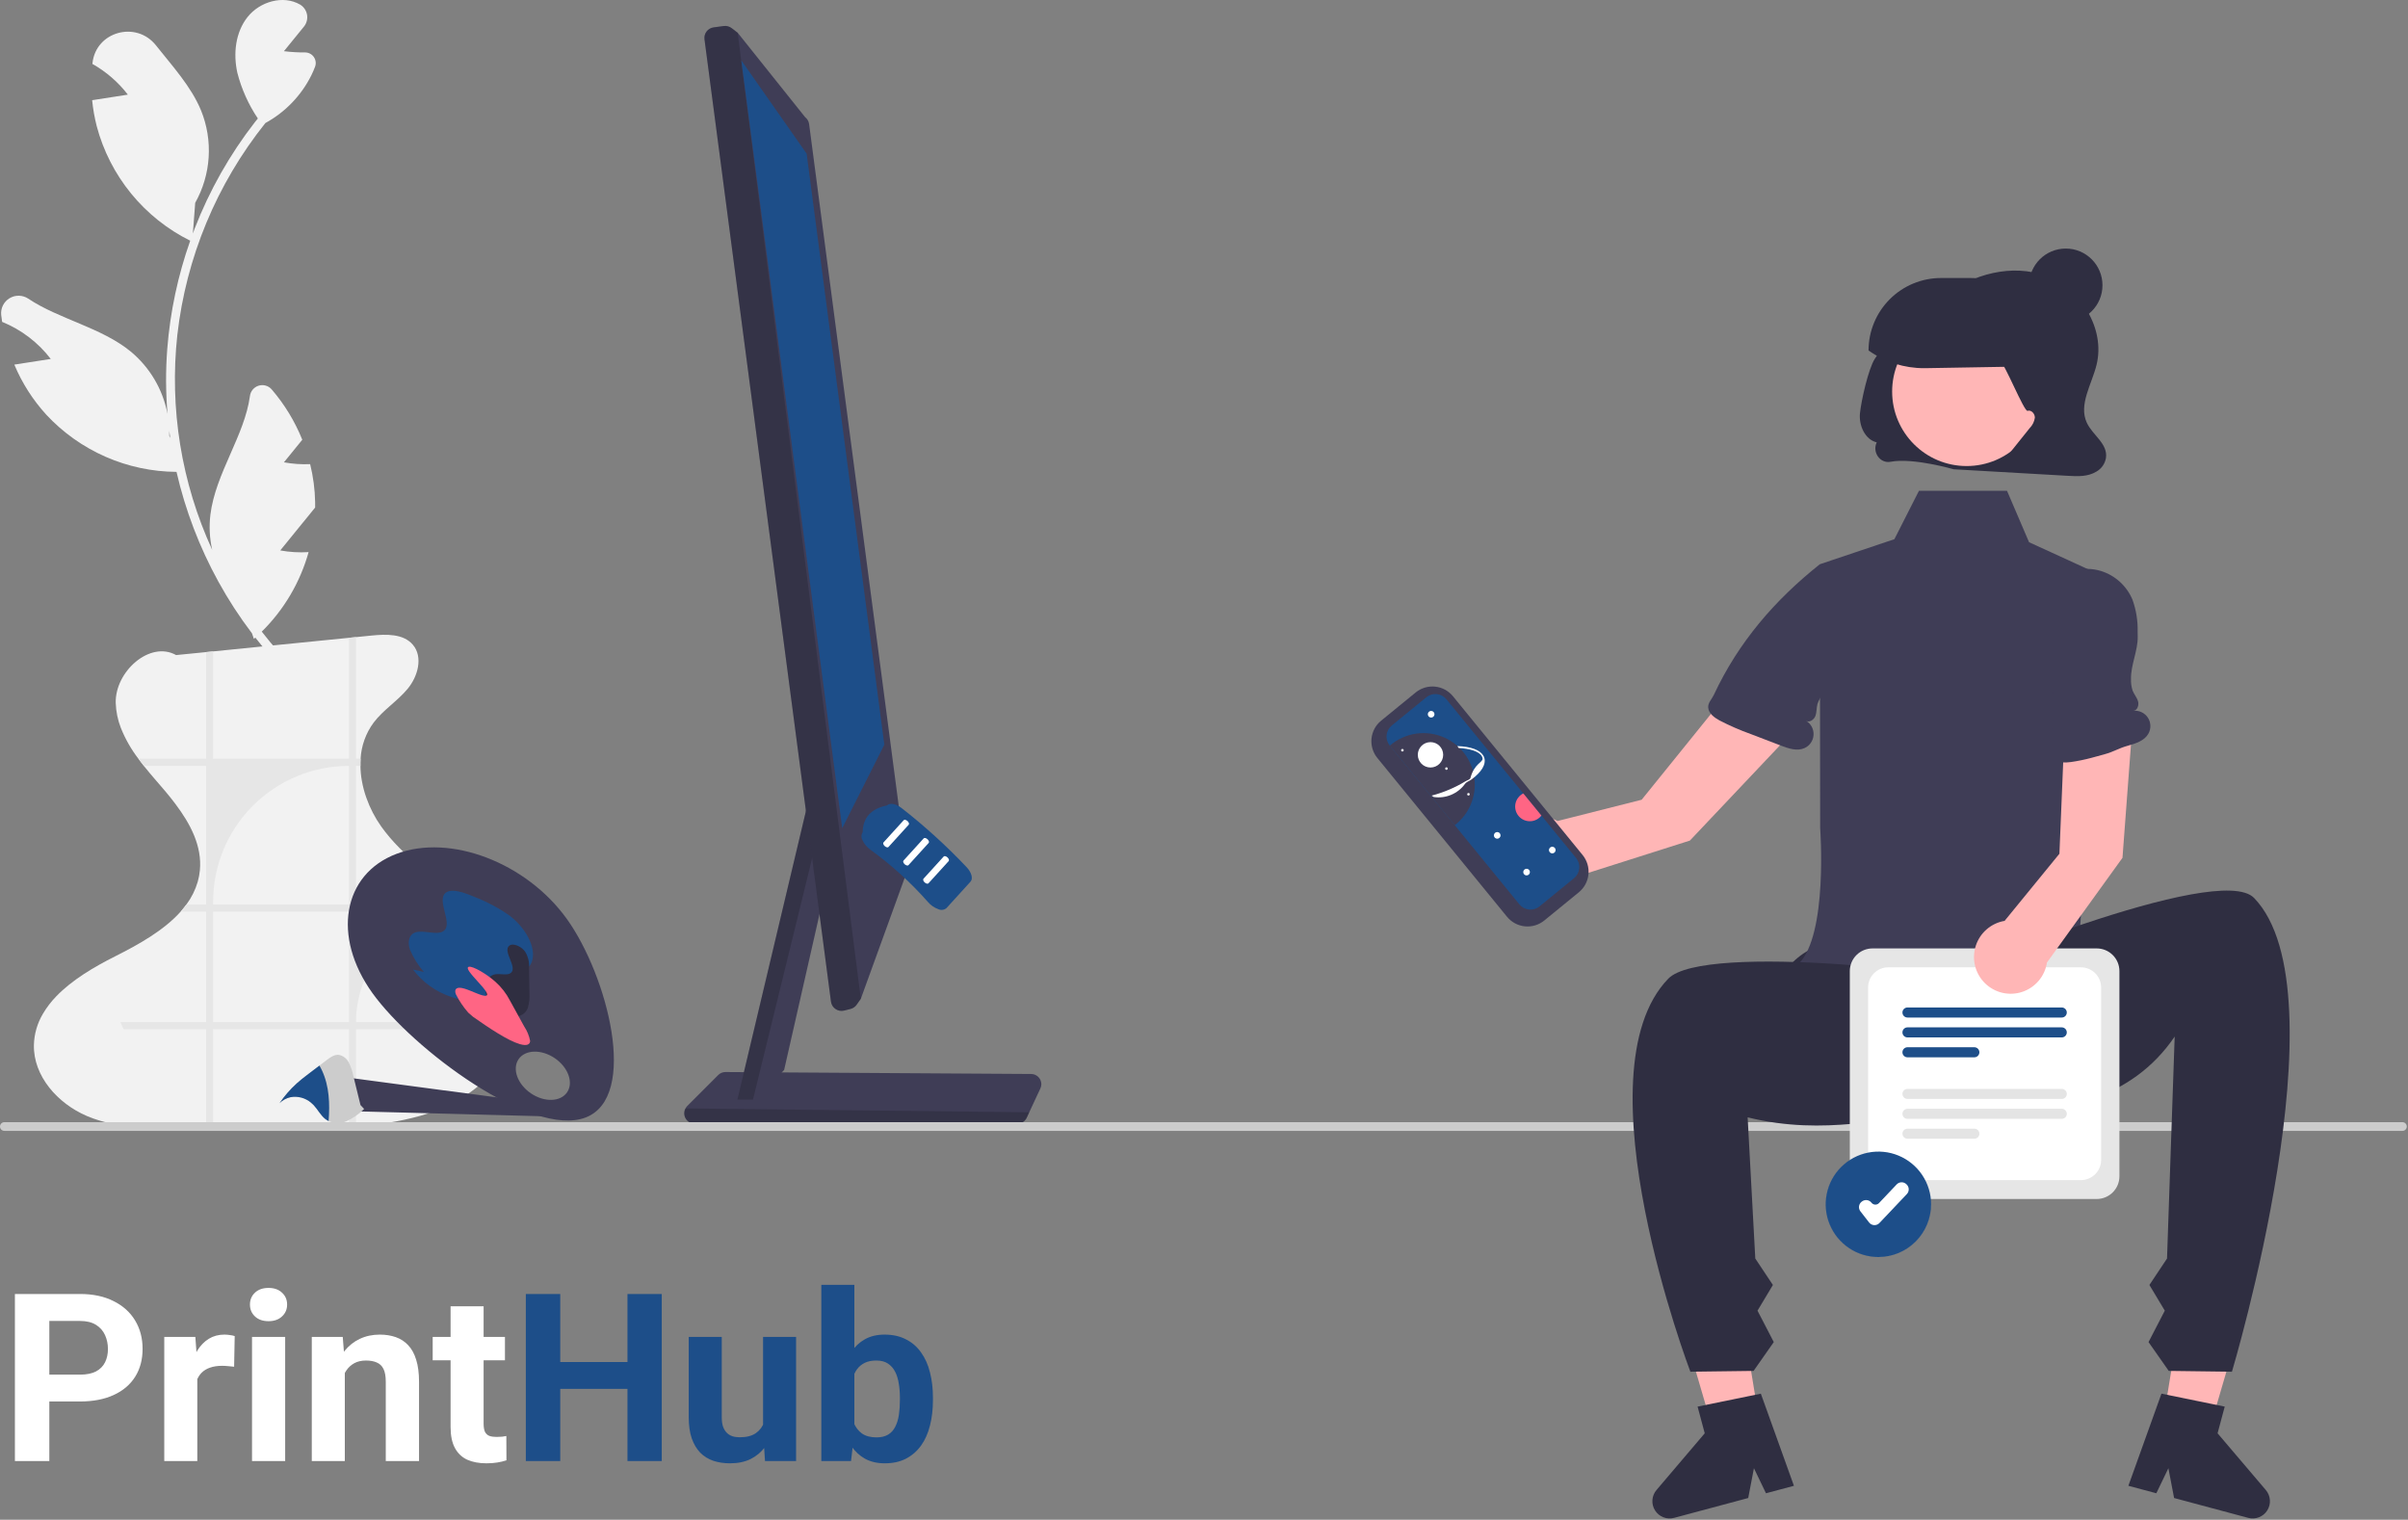 <svg width="656" height="414" viewBox="0 0 656 414" fill="none" xmlns="http://www.w3.org/2000/svg">
<rect x="0" y="0" width="656" height="414" fill="#808080" stroke="none"/>
<g clip-path="url(#clip0_186_1441)">
<path d="M142.128 276.159C140.928 284.999 134.918 292.979 127.188 298.189C125.347 299.434 123.403 300.521 121.378 301.439C119.152 302.444 116.856 303.286 114.508 303.959C108.813 305.536 102.961 306.479 97.058 306.769H97.048C92.118 307.089 87.158 307.129 82.248 307.159L58.068 307.309C55.178 307.329 52.298 307.349 49.408 307.369C40.778 307.419 31.868 307.419 23.898 304.109C23.779 304.065 23.662 304.015 23.548 303.959C15.718 300.579 9.048 293.149 9.238 284.649C9.315 281.655 10.162 278.731 11.698 276.159C12.715 274.432 13.937 272.833 15.338 271.399C19.678 266.899 25.698 263.369 31.338 260.529C37.688 257.339 44.608 253.499 49.218 248.329C49.778 247.699 50.298 247.059 50.778 246.399C52.168 244.532 53.215 242.433 53.868 240.199C54.155 239.189 54.35 238.155 54.448 237.109C55.088 230.509 51.878 224.439 47.788 219.009C47.388 218.469 46.968 217.929 46.538 217.389C45.618 216.239 44.668 215.109 43.728 214.029C43.328 213.569 42.928 213.099 42.518 212.629C41.398 211.329 40.268 209.999 39.188 208.639C38.688 207.999 38.198 207.359 37.718 206.709C35.753 204.149 34.145 201.333 32.938 198.339C32.082 196.149 31.605 193.829 31.528 191.479C31.308 182.989 40.798 174.439 47.978 178.449C50.698 178.189 53.428 177.919 56.148 177.639C56.788 177.579 57.418 177.509 58.058 177.449C58.218 177.429 58.378 177.419 58.538 177.399C62.858 176.969 67.158 176.539 71.468 176.099H71.478C72.448 176.019 73.398 175.919 74.348 175.819H74.358C81.268 175.129 88.172 174.439 95.068 173.749C95.708 173.689 96.348 173.619 96.988 173.559C98.408 173.409 99.818 173.269 101.238 173.129C105.218 172.739 109.898 172.589 112.488 175.649C115.308 178.989 113.848 184.269 111.058 187.639C108.268 190.999 104.398 193.379 101.778 196.859C99.661 199.726 98.43 203.15 98.238 206.709C98.198 207.339 98.178 207.989 98.198 208.639C98.213 209.977 98.337 211.311 98.568 212.629C98.849 214.249 99.271 215.842 99.828 217.389C100.807 220.152 102.164 222.767 103.858 225.159C109.738 233.399 118.448 239.079 126.178 245.609C126.488 245.869 126.788 246.129 127.088 246.399C127.818 247.019 128.528 247.669 129.238 248.329C135.738 254.399 141.298 261.789 142.218 270.509C142.248 270.799 142.278 271.099 142.288 271.399C142.401 272.987 142.347 274.582 142.128 276.159Z" fill="#F2F2F2"/>
<path d="M77.351 125.942C79.021 123.902 80.681 121.842 82.351 119.792C80.336 114.786 77.512 110.145 73.993 106.054C73.558 105.564 72.991 105.211 72.361 105.037C71.73 104.862 71.063 104.874 70.439 105.07C69.814 105.266 69.26 105.638 68.842 106.142C68.425 106.645 68.162 107.259 68.085 107.909C66.626 118.67 58.702 128.975 57.321 140.193C56.928 143.397 57.094 146.645 57.811 149.793V149.797C49.408 131.504 46.123 111.275 48.306 91.264C50.704 70.14 59.02 50.123 72.295 33.518C77.703 30.567 82.075 26.027 84.821 20.512C85.194 19.752 85.535 18.97 85.835 18.172C85.995 17.737 86.048 17.27 85.989 16.81C85.931 16.35 85.763 15.911 85.499 15.53C85.235 15.149 84.884 14.837 84.475 14.62C84.065 14.403 83.609 14.287 83.146 14.283C81.209 14.299 79.273 14.185 77.351 13.943C78.378 12.689 80.884 9.607 82.771 7.286C83.139 6.843 83.409 6.327 83.561 5.772C83.714 5.218 83.745 4.636 83.655 4.068C83.564 3.5 83.352 2.957 83.034 2.478C82.716 1.998 82.3 1.592 81.812 1.286L81.771 1.262C77.161 -1.438 70.801 0.432 67.471 4.602C64.131 8.772 63.501 14.623 64.661 19.832C65.802 24.266 67.689 28.473 70.241 32.273L70.245 32.279C69.992 32.596 69.727 32.905 69.477 33.226C62.591 42.08 57.038 51.895 52.997 62.359C52.837 62.773 52.695 63.193 52.539 63.609L52.541 63.583L53.181 55.242C55.319 51.434 56.571 47.192 56.844 42.833C57.118 38.474 56.406 34.109 54.761 30.062C52.05 23.521 46.962 18.013 42.489 12.357C37.126 5.577 26.143 8.57 25.198 17.163C25.189 17.247 25.18 17.329 25.171 17.413C28.922 19.523 32.208 22.37 34.831 25.782C31.591 26.282 28.341 26.793 25.101 27.293C25.338 29.684 25.756 32.054 26.351 34.383C28.133 41.094 31.327 47.348 35.719 52.726C40.111 58.105 45.6 62.484 51.82 65.572C48.457 75.079 46.354 84.985 45.565 95.038C45.111 100.966 45.137 106.921 45.643 112.844C45.63 112.774 45.625 112.703 45.611 112.632C44.331 106.044 40.817 100.1 35.661 95.802C27.612 89.19 16.07 86.969 7.677 81.341C6.924 80.844 6.045 80.572 5.142 80.557C4.24 80.541 3.352 80.782 2.582 81.252C1.811 81.722 1.191 82.401 0.792 83.211C0.393 84.02 0.233 84.927 0.329 85.824C0.401 86.445 0.485 87.064 0.581 87.682C5.817 89.812 10.39 93.299 13.831 97.782C10.591 98.282 7.341 98.792 4.101 99.292C4.031 99.302 3.971 99.312 3.901 99.323C6.005 104.346 8.959 108.97 12.631 112.992C17.169 117.861 22.652 121.751 28.747 124.425C34.841 127.099 41.417 128.5 48.071 128.542C48.076 128.542 48.08 128.542 48.085 128.542C50.49 139.002 54.335 149.077 59.511 158.479C62.205 163.372 65.254 168.062 68.634 172.509L69.171 174.032C69.291 173.922 69.421 173.812 69.541 173.702L69.557 173.688C72.547 177.53 75.782 181.174 79.243 184.597C80.337 185.675 82.022 183.99 80.928 182.912C77.487 179.511 74.275 175.886 71.311 172.063C77.38 166.079 81.779 158.612 84.072 150.402C81.489 150.565 78.896 150.41 76.352 149.942C78.421 147.402 80.492 144.842 82.561 142.302C82.608 142.255 82.651 142.205 82.692 142.152C83.742 140.852 84.802 139.562 85.852 138.262C85.862 137.762 85.862 137.272 85.852 136.772C85.785 133.286 85.329 129.818 84.492 126.432C82.101 126.54 79.705 126.375 77.351 125.942ZM46.121 118.752C46.131 118.362 46.131 117.972 46.121 117.572C46.12 117.462 46.105 117.351 46.102 117.24C46.188 117.931 46.271 118.622 46.37 119.312L46.361 119.292L46.121 118.752Z" fill="#F2F2F2"/>
<path d="M225.203 240.492L213.622 291.447L206.222 299.553H200.883L222.887 206.907L223.975 222.646V222.657L225.203 240.492Z" fill="#3F3D56"/>
<path d="M280.937 292.566L212.997 292.136L206.967 292.096L202.667 292.066L197.657 292.036H197.617C196.89 292.038 196.193 292.325 195.677 292.836L187.217 301.296C187.03 301.481 186.877 301.698 186.767 301.936C186.714 302.004 186.67 302.078 186.637 302.156C186.454 302.582 186.378 303.046 186.417 303.507C186.455 303.969 186.606 304.414 186.857 304.803C187.108 305.192 187.451 305.514 187.856 305.739C188.26 305.965 188.714 306.088 189.177 306.096H277.187C277.715 306.094 278.232 305.943 278.678 305.66C279.124 305.377 279.481 304.974 279.707 304.496L280.397 302.996L281.817 299.946L283.427 296.506C283.599 296.14 283.688 295.741 283.687 295.336C283.683 294.606 283.393 293.907 282.878 293.389C282.364 292.871 281.667 292.576 280.937 292.566Z" fill="#3F3D56"/>
<path opacity="0.17" d="M280.397 302.994L279.702 304.499C279.476 304.975 279.12 305.378 278.676 305.661C278.231 305.943 277.716 306.095 277.189 306.098H189.175C188.713 306.089 188.259 305.967 187.854 305.742C187.45 305.516 187.107 305.195 186.857 304.806C186.606 304.416 186.455 303.971 186.417 303.51C186.379 303.049 186.455 302.585 186.639 302.16C186.67 302.081 186.713 302.007 186.767 301.94L280.397 302.994Z" fill="black"/>
<path opacity="0.17" d="M223.975 222.646V222.657L205.133 299.553H200.883L222.887 206.907L223.975 222.646Z" fill="black"/>
<path d="M247.097 236.736L220.427 33.826C220.329 33.066 219.934 32.375 219.327 31.906L200.967 8.926L199.317 7.656C198.706 7.194 197.937 6.989 197.177 7.086L194.417 7.456C193.656 7.554 192.965 7.951 192.496 8.559C192.027 9.166 191.819 9.935 191.917 10.696L219.557 220.936V220.946L221.247 233.806L223.257 249.076V249.096L226.377 272.856C226.427 273.263 226.564 273.655 226.78 274.004C226.996 274.352 227.285 274.65 227.627 274.876C227.963 275.108 228.345 275.265 228.747 275.337C229.148 275.41 229.561 275.396 229.957 275.296L231.707 274.856C232.377 274.684 232.965 274.28 233.367 273.716L234.147 272.606L234.507 272.086L246.587 238.786C247.011 238.192 247.193 237.46 247.097 236.736Z" fill="#3F3D56"/>
<path opacity="0.17" d="M200.963 8.927L234.51 272.091L234.146 272.606L233.368 273.713C232.967 274.277 232.379 274.681 231.708 274.853L229.955 275.294C229.559 275.392 229.146 275.406 228.743 275.334C228.341 275.262 227.959 275.105 227.621 274.875C227.283 274.645 226.998 274.346 226.783 273.998C226.569 273.651 226.43 273.261 226.376 272.856L191.921 10.7C191.821 9.938 192.028 9.168 192.496 8.559C192.963 7.95 193.653 7.552 194.414 7.452L197.182 7.088C197.557 7.037 197.939 7.062 198.305 7.16C198.67 7.258 199.013 7.429 199.313 7.661L200.963 8.927Z" fill="black"/>
<path d="M201.951 16.453L219.754 41.864L240.914 202.865L229.442 225.624L201.951 16.453Z" fill="#1D4E89"/>
<path d="M264.395 240.172L257.844 247.378C257.541 247.633 257.17 247.796 256.776 247.847C256.383 247.898 255.983 247.835 255.624 247.666C254.538 247.281 253.571 246.618 252.82 245.744C248.139 240.43 242.883 235.652 237.149 231.496C236.207 230.831 235.455 229.932 234.969 228.887C234.772 228.55 234.672 228.166 234.681 227.776C234.69 227.386 234.807 227.007 235.019 226.68C235.084 222.738 237.304 220.295 241.62 219.419C242.376 218.631 244.086 218.931 245.618 220.126C251.92 225.042 257.842 230.427 263.335 236.234C264.684 237.66 265.14 239.354 264.395 240.172Z" fill="#1D4E89"/>
<path d="M247.558 224.663L242.044 230.727C241.854 230.937 241.395 230.829 241.019 230.488C240.643 230.146 240.493 229.699 240.683 229.49L246.197 223.425C246.387 223.216 246.846 223.323 247.222 223.665C247.598 224.007 247.749 224.454 247.558 224.663Z" fill="white"/>
<path d="M253.003 229.613L247.489 235.678C247.299 235.887 246.84 235.78 246.464 235.438C246.088 235.096 245.938 234.65 246.128 234.44L251.642 228.376C251.832 228.166 252.291 228.274 252.667 228.616C253.043 228.957 253.193 229.404 253.003 229.613Z" fill="white"/>
<path d="M258.448 234.564L252.934 240.628C252.744 240.838 252.285 240.73 251.909 240.389C251.533 240.047 251.383 239.6 251.573 239.391L257.087 233.326C257.277 233.117 257.736 233.224 258.112 233.566C258.488 233.908 258.638 234.354 258.448 234.564Z" fill="white"/>
<path d="M655.67 306.879C655.671 307.036 655.64 307.191 655.58 307.335C655.521 307.48 655.433 307.611 655.323 307.722C655.212 307.832 655.081 307.92 654.936 307.98C654.791 308.039 654.636 308.07 654.48 308.069H1.19C0.874 308.069 0.572 307.944 0.349 307.721C0.125 307.498 0 307.195 0 306.879C0 306.564 0.125 306.261 0.349 306.038C0.572 305.815 0.874 305.689 1.19 305.689H654.48C654.636 305.689 654.791 305.719 654.936 305.779C655.081 305.839 655.212 305.926 655.323 306.037C655.433 306.147 655.521 306.279 655.58 306.423C655.64 306.568 655.671 306.723 655.67 306.879Z" fill="#CCCCCC"/>
<path d="M127.118 248.329H129.288V246.399H96.988V208.639H98.198C98.178 207.989 98.198 207.339 98.238 206.709H96.988V173.559C96.348 173.619 95.708 173.689 95.068 173.749V206.709H58.058V177.449C57.418 177.509 56.788 177.579 56.148 177.639V206.709H37.718C38.198 207.359 38.688 207.999 39.188 208.639H56.148V246.399H50.778C50.298 247.059 49.778 247.699 49.218 248.329H56.148V278.449H32.778C33.058 279.099 33.358 279.739 33.678 280.369H56.148V305.689H58.058V280.369H95.068V305.689H96.988V280.369H129.288V278.449H96.988C96.991 270.46 100.167 262.799 105.817 257.151C111.467 251.502 119.129 248.329 127.118 248.329ZM95.068 278.449H58.058V248.329H95.068V278.449ZM58.058 246.399V245.639C58.06 235.825 61.961 226.414 68.901 219.475C75.842 212.536 85.254 208.639 95.068 208.639V246.399H58.058Z" fill="#E6E6E6"/>
<path d="M154.423 250.333C143.406 234.979 122.613 227.044 107.98 232.611C93.347 238.177 90.416 255.137 101.433 270.491C112.45 285.845 144.879 309.996 159.511 304.43C174.144 298.863 165.439 265.687 154.423 250.333ZM154.491 297.558C152.689 300.199 148.27 300.321 144.62 297.831C140.97 295.342 139.471 291.183 141.273 288.542C143.074 285.901 147.493 285.779 151.143 288.268C154.793 290.758 156.292 294.917 154.491 297.558Z" fill="#3F3D56"/>
<path d="M141.986 265.351C140.614 266.46 139.242 267.569 137.87 268.678C136.186 270.231 134.193 271.41 132.02 272.136C129.038 272.825 125.92 272.64 123.041 271.602C118.843 270.246 115.164 267.631 112.503 264.113L115.468 264.774C113.895 262.953 112.615 260.897 111.676 258.681C110.981 256.624 111.369 254.537 113.246 253.973C115.395 253.329 118.855 254.778 120.659 253.736C123.779 251.934 118.65 245.224 121.493 243.153C123.15 241.947 126.464 243.141 129.227 244.324C132.664 245.633 135.921 247.373 138.921 249.5C143.829 253.291 146.547 259.265 144.542 262.723C143.857 263.747 142.991 264.638 141.986 265.351Z" fill="#1D4E89"/>
<path d="M140.975 276.865C138.576 277.193 135.8 275.349 133.485 273.647L132.895 272.876C132.413 271.399 132.21 269.845 132.297 268.294C132.352 267.576 132.649 266.897 133.14 266.369C133.631 265.842 134.287 265.497 135 265.391C136.407 265.205 138.286 265.812 139.215 264.998C141.012 263.424 136.844 259.084 138.75 257.611C139.82 256.784 142.092 257.844 143.072 259.265C143.873 260.59 144.242 262.131 144.13 263.675C144.161 265.942 144.193 268.209 144.225 270.476C144.326 271.815 144.191 273.161 143.825 274.452C143.624 275.081 143.25 275.641 142.746 276.067C142.242 276.494 141.629 276.77 140.975 276.865Z" fill="#2F2E41"/>
<path d="M141.577 284.419C138.251 283.437 133.179 280.01 128.86 276.983L127.574 275.864C126.227 274.337 125.086 272.64 124.179 270.817C123.68 269.452 124.322 268.655 126.53 269.314C128.485 269.898 131.563 271.556 132.474 271.229C134.234 270.597 125.755 263.834 127.729 263.365C128.837 263.103 132.741 265.445 134.956 267.448C136.586 268.894 137.933 270.632 138.927 272.571C140.221 274.923 141.516 277.276 142.81 279.628C143.591 280.803 144.136 282.119 144.413 283.503C144.44 284.504 143.595 285.015 141.577 284.419Z" fill="#FF6584"/>
<path d="M93.842 293.43L155.582 301.64C155.919 301.685 156.226 301.857 156.439 302.121C156.652 302.385 156.756 302.721 156.729 303.06C156.702 303.398 156.547 303.714 156.294 303.941C156.042 304.168 155.712 304.289 155.372 304.28L95.154 302.689L93.842 293.43Z" fill="#3F3D56"/>
<path d="M76.141 300.527C77.482 298.557 79.05 296.753 80.814 295.151C81.715 294.34 82.663 293.587 83.62 292.864C83.951 292.602 84.293 292.347 84.626 292.094C85.42 291.491 86.214 290.887 87.017 290.281C87.69 289.764 88.373 289.244 89.049 288.737C90.039 287.983 91.154 287.193 92.39 287.367C92.956 287.498 93.485 287.753 93.94 288.113C94.394 288.473 94.764 288.93 95.021 289.45C95.57 290.529 95.968 291.678 96.204 292.866C96.874 295.587 97.535 298.31 98.205 301.031L99.2 302.097C97.781 303.499 96.127 304.641 94.314 305.474C93.551 305.783 92.733 305.935 91.91 305.921C91.086 305.906 90.274 305.725 89.523 305.388C89.195 305.23 88.884 305.036 88.597 304.812C87.343 303.821 86.571 302.264 85.468 301.073C85.235 300.828 84.988 300.597 84.727 300.381C83.965 299.738 83.071 299.27 82.108 299.012C81.145 298.753 80.136 298.711 79.155 298.887C78.017 299.142 76.973 299.71 76.141 300.527Z" fill="#CCCCCC"/>
<path d="M76.141 300.527C77.482 298.557 79.05 296.753 80.814 295.151C81.715 294.34 82.663 293.587 83.62 292.864C83.951 292.602 84.293 292.347 84.626 292.094C85.42 291.491 86.214 290.887 87.017 290.281C87.278 290.717 87.515 291.166 87.728 291.626C89.727 295.921 89.872 300.718 89.523 305.388C89.195 305.23 88.884 305.037 88.597 304.812C87.343 303.821 86.571 302.264 85.468 301.073C85.235 300.828 84.988 300.597 84.727 300.381C83.965 299.738 83.071 299.27 82.108 299.012C81.145 298.753 80.136 298.711 79.155 298.887C78.017 299.142 76.973 299.71 76.141 300.527Z" fill="#1D4E89"/>
<path d="M568.504 115.168C566.202 110.216 569.856 104.687 571.16 99.356C573.594 89.407 566.737 78.636 557.444 75.189C548.15 71.742 537.47 74.623 529.487 80.655C521.661 86.569 516.159 89.354 510.768 97.709C508.961 100.511 507.046 109.21 506.704 112.565C506.362 115.921 508.098 119.766 511.263 120.502C509.985 123.215 512.2 126.342 515.055 125.791C521.113 124.621 532.24 127.837 532.24 127.837C542.614 128.431 552.988 129.025 563.362 129.619C566.021 129.771 568.779 129.909 571.167 128.441C571.828 128.054 572.397 127.529 572.836 126.901C573.274 126.274 573.572 125.558 573.708 124.805C574.315 120.875 570.092 118.583 568.504 115.168Z" fill="#2F2E41"/>
<path d="M562.139 293.166C543.708 310.536 524.134 309.488 503.533 291.607C492.167 291.304 483.132 283.085 483.393 273.284C483.653 263.482 493.113 255.755 504.479 256.057L563.085 257.616C574.451 257.918 583.486 266.138 583.225 275.939C582.965 285.74 573.505 293.468 562.139 293.166Z" fill="#2F2E41"/>
<path d="M576.338 158.499L574.068 173.609L570.468 197.549L569.858 206.419L565.378 271.429C565.378 271.429 530.758 268.589 521.558 271.429C512.358 274.279 489.998 262.549 489.998 262.549C498.028 254.649 495.858 225.619 495.858 225.619L495.768 153.709L516.078 146.879L522.768 133.709H546.768L552.768 147.709L563.658 152.689L568.618 154.969L576.338 158.499Z" fill="#3F3D56"/>
<path d="M480.718 395.97L469.096 397.868L456.241 353.945L473.394 351.143L480.718 395.97Z" fill="#FFB6B6"/>
<path d="M476.1 304.381C497.768 309.709 513.768 303.709 526.947 304.487C534.438 291.847 558.35 275.791 545.303 269.033C538.037 265.269 464.175 256.593 454.478 266.606C429.545 292.355 460.502 373.672 460.502 373.672L477.72 373.45L483.221 365.598L478.79 357.04L482.982 350.044L478.185 342.837L476.1 304.381Z" fill="#2F2E41"/>
<path d="M587.819 395.97L599.44 397.868L612.295 353.945L595.143 351.143L587.819 395.97Z" fill="#FFB6B6"/>
<path d="M592.437 282.381C580.445 299.967 561.316 302.844 541.59 304.487C534.099 291.847 510.187 275.791 523.234 269.033C530.5 265.269 604.362 234.593 614.058 244.606C638.992 270.355 608.035 373.672 608.035 373.672L590.817 373.45L585.316 365.598L589.747 357.04L585.555 350.044L590.352 342.837L592.437 282.381Z" fill="#2F2E41"/>
<path d="M588.837 379.651L606.07 383.18L604.124 390.448L617.268 405.903C617.917 406.666 618.306 407.617 618.376 408.617C618.447 409.616 618.196 410.612 617.661 411.459C617.125 412.306 616.333 412.96 615.4 413.325C614.466 413.69 613.441 413.747 612.473 413.487L592.279 408.08L590.723 399.96L587.439 406.784L579.825 404.746L588.837 379.651Z" fill="#2F2E41"/>
<path d="M488.711 404.746L481.097 406.784L477.814 399.96L476.258 408.08L456.064 413.487C455.096 413.747 454.07 413.69 453.137 413.325C452.203 412.96 451.411 412.306 450.876 411.459C450.34 410.612 450.089 409.616 450.16 408.617C450.231 407.617 450.619 406.666 451.268 405.903L464.413 390.448L462.467 383.18L479.7 379.651L488.711 404.746Z" fill="#2F2E41"/>
<path d="M535.76 126.955C546.967 126.955 556.052 117.87 556.052 106.663C556.052 95.456 546.967 86.371 535.76 86.371C524.553 86.371 515.467 95.456 515.467 106.663C515.467 117.87 524.553 126.955 535.76 126.955Z" fill="#FFB6B6"/>
<path d="M524.166 100.298C518.805 100.306 513.573 98.656 509.187 95.572L509.041 95.47C509.041 90.235 511.12 85.214 514.822 81.513C518.523 77.811 523.544 75.732 528.779 75.732H536.836C539.41 75.735 541.96 76.245 544.337 77.235C546.714 78.224 548.873 79.673 550.69 81.497C552.507 83.322 553.946 85.487 554.924 87.869C555.903 90.251 556.403 92.802 556.395 95.377C556.378 96.552 555.903 97.674 555.071 98.505C554.239 99.335 553.116 99.808 551.941 99.823L524.629 100.294C524.475 100.296 524.32 100.298 524.166 100.298Z" fill="#2F2E41"/>
<path d="M571.21 326.619H510.109C508.472 326.617 506.902 325.965 505.744 324.807C504.586 323.65 503.935 322.08 503.933 320.442V264.538C503.935 262.901 504.586 261.331 505.744 260.173C506.902 259.015 508.472 258.364 510.109 258.362H571.21C572.847 258.364 574.417 259.015 575.575 260.173C576.733 261.331 577.384 262.901 577.386 264.538V320.442C577.384 322.08 576.733 323.65 575.575 324.807C574.417 325.965 572.847 326.617 571.21 326.619Z" fill="#E6E6E6"/>
<path d="M566.915 321.471H514.404C512.95 321.469 511.556 320.891 510.528 319.863C509.5 318.835 508.922 317.441 508.92 315.987V268.993C508.922 267.54 509.5 266.146 510.528 265.118C511.556 264.089 512.95 263.511 514.404 263.51H566.915C568.369 263.511 569.763 264.089 570.791 265.118C571.819 266.146 572.397 267.54 572.399 268.993V315.987C572.397 317.441 571.819 318.835 570.791 319.863C569.763 320.891 568.369 321.469 566.915 321.471Z" fill="white"/>
<path d="M561.677 277.191H519.643C519.279 277.191 518.93 277.047 518.673 276.79C518.416 276.533 518.272 276.184 518.272 275.82C518.272 275.457 518.416 275.108 518.673 274.851C518.93 274.594 519.279 274.449 519.643 274.449H561.677C562.04 274.449 562.389 274.594 562.646 274.851C562.903 275.108 563.047 275.457 563.047 275.82C563.047 276.184 562.903 276.533 562.646 276.79C562.389 277.047 562.04 277.191 561.677 277.191Z" fill="#1D4E89"/>
<path d="M561.677 282.608H519.643C519.279 282.608 518.93 282.464 518.673 282.207C518.416 281.95 518.272 281.601 518.272 281.237C518.272 280.874 518.416 280.525 518.673 280.268C518.93 280.011 519.279 279.866 519.643 279.866H561.677C562.04 279.866 562.389 280.011 562.646 280.268C562.903 280.525 563.048 280.874 563.048 281.237C563.048 281.601 562.903 281.95 562.646 282.207C562.389 282.464 562.04 282.608 561.677 282.608Z" fill="#1D4E89"/>
<path d="M537.863 288.025H519.643C519.279 288.025 518.93 287.881 518.673 287.624C518.416 287.366 518.272 287.018 518.272 286.654C518.272 286.291 518.416 285.942 518.673 285.685C518.93 285.428 519.279 285.283 519.643 285.283H537.863C538.227 285.283 538.576 285.428 538.833 285.685C539.09 285.942 539.234 286.291 539.234 286.654C539.234 287.018 539.09 287.366 538.833 287.624C538.576 287.881 538.227 288.025 537.863 288.025Z" fill="#1D4E89"/>
<path d="M561.677 299.37H519.643C519.279 299.37 518.93 299.226 518.673 298.969C518.416 298.712 518.272 298.363 518.272 297.999C518.272 297.636 518.416 297.287 518.673 297.03C518.93 296.773 519.279 296.629 519.643 296.629H561.677C562.04 296.629 562.389 296.773 562.646 297.03C562.903 297.287 563.047 297.636 563.047 297.999C563.047 298.363 562.903 298.712 562.646 298.969C562.389 299.226 562.04 299.37 561.677 299.37Z" fill="#E4E4E4"/>
<path d="M561.677 304.787H519.643C519.279 304.787 518.93 304.643 518.673 304.386C518.416 304.129 518.272 303.78 518.272 303.416C518.272 303.053 518.416 302.704 518.673 302.447C518.93 302.19 519.279 302.045 519.643 302.045H561.677C562.04 302.045 562.389 302.19 562.646 302.447C562.903 302.704 563.048 303.053 563.048 303.416C563.048 303.78 562.903 304.129 562.646 304.386C562.389 304.643 562.04 304.787 561.677 304.787Z" fill="#E4E4E4"/>
<path d="M537.863 310.204H519.643C519.279 310.204 518.93 310.06 518.673 309.803C518.416 309.546 518.272 309.197 518.272 308.833C518.272 308.47 518.416 308.121 518.673 307.864C518.93 307.607 519.279 307.462 519.643 307.462H537.863C538.227 307.462 538.576 307.607 538.833 307.864C539.09 308.121 539.234 308.47 539.234 308.833C539.234 309.197 539.09 309.546 538.833 309.803C538.576 310.06 538.227 310.204 537.863 310.204Z" fill="#E4E4E4"/>
<path d="M580.768 199.709L562.387 199.86L561.037 232.575L546.102 250.859C544.286 251.165 542.589 251.967 541.199 253.177C539.81 254.386 538.781 255.957 538.228 257.714C537.675 259.471 537.619 261.347 538.065 263.135C538.511 264.922 539.442 266.552 540.756 267.843C542.07 269.135 543.716 270.038 545.511 270.453C547.306 270.867 549.181 270.778 550.928 270.194C552.675 269.611 554.228 268.555 555.413 267.145C556.598 265.735 557.371 264.024 557.645 262.202L578.218 233.682L580.768 199.709Z" fill="#FFB6B6"/>
<path d="M486.647 201.194L467.805 192.386L447.23 217.858L424.343 223.647C422.702 222.81 420.861 222.443 419.024 222.587C417.188 222.731 415.426 223.38 413.935 224.462C412.444 225.544 411.281 227.017 410.574 228.718C409.868 230.42 409.645 232.283 409.931 234.103C410.217 235.923 411.001 237.629 412.196 239.031C413.39 240.434 414.949 241.479 416.7 242.051C418.452 242.623 420.327 242.7 422.119 242.274C423.911 241.847 425.551 240.933 426.856 239.633L460.371 228.983L486.647 201.194Z" fill="#FFB6B6"/>
<path d="M545.913 125.389L552.938 116.624C553.697 115.856 554.191 114.866 554.348 113.798C554.385 112.727 553.375 111.58 552.357 111.916C551.412 112.227 545.967 98.585 544.972 98.588C543.941 98.591 543.605 97.216 543.592 96.185C543.542 92.277 546.718 96.473 547.768 92.709C548.818 88.945 552.912 92.181 556.439 90.5C559.967 88.819 564.76 89.583 566.941 92.826C568.558 95.23 568.498 98.354 568.284 101.243C567.786 107.948 566.777 114.606 565.266 121.158C564.895 122.767 564.342 124.566 562.859 125.292C562.043 125.616 561.163 125.747 560.288 125.677L549.471 125.623" fill="#2F2E41"/>
<path d="M562.768 87.709C568.291 87.709 572.768 83.232 572.768 77.709C572.768 72.186 568.291 67.709 562.768 67.709C557.245 67.709 552.768 72.186 552.768 77.709C552.768 83.232 557.245 87.709 562.768 87.709Z" fill="#2F2E41"/>
<path d="M585.258 199.899C584.178 201.779 581.878 202.529 579.778 203.109C576.938 203.899 576.108 204.699 573.268 205.489C572.138 205.809 570.998 206.129 569.858 206.419C567.987 206.923 566.087 207.314 564.168 207.589C562.558 207.819 560.658 207.819 559.608 206.569C558.912 205.496 558.631 204.205 558.818 202.939C559.228 187.579 559.642 172.219 560.058 156.859L560.928 157.159C561.32 156.901 561.727 156.667 562.148 156.459C564.15 155.439 566.372 154.928 568.618 154.969C569.904 154.98 571.181 155.178 572.408 155.559C574.314 156.164 576.066 157.177 577.54 158.528C579.015 159.878 580.178 161.534 580.948 163.379C581.946 166.165 582.42 169.111 582.348 172.069C582.358 172.519 582.358 172.969 582.368 173.419C582.428 177.259 580.478 181.099 580.538 184.939C580.493 186.02 580.642 187.101 580.978 188.129C581.378 189.149 582.158 189.999 582.458 191.059C582.758 192.109 582.268 193.549 581.178 193.629C581.948 193.547 582.726 193.68 583.425 194.012C584.125 194.345 584.719 194.864 585.141 195.513C585.563 196.162 585.798 196.916 585.819 197.69C585.839 198.464 585.645 199.228 585.258 199.899Z" fill="#3F3D56"/>
<path d="M495.852 153.796C497.852 153.916 499.8 154.477 501.558 155.437C503.317 156.397 504.841 157.734 506.023 159.351C507.206 160.968 508.016 162.827 508.397 164.793C508.778 166.76 508.721 168.787 508.228 170.729C507.393 174.024 505.368 176.871 503.384 179.633L496.663 188.987C495.981 189.826 495.456 190.781 495.114 191.806C494.831 192.867 494.943 194.017 494.556 195.044C494.169 196.071 492.921 196.933 491.995 196.343C492.662 196.736 493.208 197.306 493.571 197.99C493.935 198.673 494.103 199.444 494.056 200.217C494.01 200.99 493.75 201.735 493.307 202.369C492.863 203.004 492.253 203.504 491.543 203.814C489.549 204.684 487.258 203.907 485.226 203.13L476.972 199.971C474.037 198.923 471.176 197.677 468.411 196.239C466.982 195.455 465.457 194.326 465.355 192.699C465.276 191.433 466.347 190.46 466.884 189.311C473.606 174.919 483.491 163.467 495.768 153.709L495.852 153.796Z" fill="#3F3D56"/>
<path d="M511.721 342.26C519.557 342.26 525.91 335.908 525.91 328.071C525.91 320.235 519.557 313.882 511.721 313.882C503.885 313.882 497.532 320.235 497.532 328.071C497.532 335.908 503.885 342.26 511.721 342.26Z" fill="white"/>
<path d="M511.721 342.434C508.88 342.434 506.104 341.591 503.742 340.013C501.38 338.435 499.539 336.192 498.452 333.568C497.365 330.943 497.081 328.056 497.635 325.27C498.189 322.484 499.557 319.924 501.565 317.916C503.574 315.907 506.133 314.539 508.919 313.985C511.705 313.431 514.593 313.715 517.217 314.802C519.842 315.89 522.085 317.73 523.663 320.092C525.241 322.454 526.083 325.231 526.083 328.071C526.079 331.879 524.564 335.53 521.872 338.222C519.179 340.915 515.529 342.429 511.721 342.434Z" fill="#1D4E89"/>
<path d="M510.659 333.742C510.628 333.742 510.598 333.741 510.568 333.74C510.301 333.727 510.039 333.656 509.802 333.533C509.565 333.409 509.357 333.236 509.193 333.025L506.821 329.977C506.672 329.784 506.561 329.564 506.496 329.329C506.432 329.094 506.414 328.848 506.444 328.606C506.474 328.364 506.552 328.131 506.673 327.919C506.793 327.707 506.954 327.521 507.147 327.371L507.232 327.305C507.424 327.155 507.645 327.044 507.88 326.98C508.115 326.915 508.36 326.897 508.602 326.928C508.844 326.958 509.078 327.035 509.29 327.156C509.502 327.277 509.688 327.438 509.838 327.63C509.958 327.784 510.109 327.91 510.282 328C510.455 328.09 510.645 328.141 510.84 328.151C511.035 328.16 511.229 328.128 511.41 328.055C511.591 327.982 511.754 327.872 511.888 327.73L516.703 322.647C517.042 322.29 517.508 322.082 518.001 322.069C518.493 322.056 518.97 322.238 519.328 322.576L519.407 322.651C519.584 322.819 519.726 323.02 519.825 323.243C519.925 323.465 519.979 323.705 519.986 323.949C519.992 324.193 519.951 324.435 519.864 324.663C519.776 324.891 519.645 325.099 519.477 325.276L512.006 333.162C511.833 333.345 511.624 333.491 511.392 333.591C511.16 333.691 510.911 333.742 510.659 333.742Z" fill="white"/>
<path d="M410.551 249.739L375.218 206.475C374.011 204.994 373.441 203.094 373.632 201.192C373.824 199.291 374.763 197.543 376.241 196.333L385.671 188.632C387.152 187.425 389.052 186.855 390.953 187.047C392.855 187.238 394.602 188.177 395.813 189.656L431.146 232.919C432.353 234.4 432.923 236.3 432.732 238.202C432.54 240.103 431.601 241.851 430.123 243.061L420.694 250.762C419.212 251.969 417.312 252.539 415.411 252.348C413.509 252.156 411.762 251.217 410.551 249.739Z" fill="#3F3D56"/>
<path d="M429.378 233.749L419.918 222.169L414.988 216.139L394.038 190.489C393.716 190.094 393.319 189.766 392.871 189.525C392.422 189.283 391.93 189.133 391.422 189.082C390.915 189.03 390.403 189.08 389.915 189.227C389.427 189.374 388.973 189.616 388.578 189.939L379.148 197.639C378.753 197.961 378.426 198.358 378.184 198.807C377.943 199.256 377.792 199.748 377.741 200.255C377.69 200.762 377.739 201.275 377.886 201.763C378.033 202.251 378.275 202.705 378.598 203.099L378.618 203.129L396.308 224.789L413.928 246.369C414.582 247.165 415.525 247.67 416.55 247.773C417.575 247.876 418.599 247.569 419.398 246.919L428.818 239.219C429.615 238.566 430.122 237.625 430.227 236.6C430.332 235.575 430.027 234.55 429.378 233.749Z" fill="#1D4E89"/>
<path d="M401.768 213.709C401.77 215.851 401.279 217.965 400.332 219.887C399.385 221.808 398.008 223.486 396.308 224.789L378.618 203.129C380.645 201.371 383.135 200.234 385.79 199.852C388.446 199.47 391.155 199.86 393.596 200.975C396.036 202.09 398.104 203.883 399.553 206.141C401.002 208.399 401.771 211.026 401.768 213.709Z" fill="#3F3D56"/>
<path d="M404.381 206.511C404.859 208.233 403.622 210.297 400.896 212.326C400.351 212.732 399.576 212.924 399.122 213.511C398.167 214.837 396.864 215.876 395.357 216.511C393.851 217.147 392.198 217.355 390.581 217.113C390.39 216.992 390.201 216.866 390.013 216.737C390.048 216.728 390.083 216.718 390.118 216.709C393.346 215.85 396.435 214.535 399.29 212.802C399.748 212.512 400.458 212.402 400.589 211.912C401.638 207.979 403.991 207.695 403.885 206.649C403.73 205.12 401.454 204.145 398.346 203.841C398.038 203.811 397.723 203.788 397.402 203.772C397.274 203.591 397.143 203.414 397.006 203.241C397.484 203.256 397.947 203.285 398.396 203.328C401.777 203.659 403.902 204.79 404.381 206.511Z" fill="white"/>
<path d="M389.702 209.078C391.611 209.078 393.158 207.531 393.158 205.622C393.158 203.714 391.611 202.166 389.702 202.166C387.793 202.166 386.246 203.714 386.246 205.622C386.246 207.531 387.793 209.078 389.702 209.078Z" fill="white"/>
<path d="M407.88 228.476C408.381 228.476 408.788 228.069 408.788 227.568C408.788 227.067 408.381 226.66 407.88 226.66C407.379 226.66 406.972 227.067 406.972 227.568C406.972 228.069 407.379 228.476 407.88 228.476Z" fill="white"/>
<path d="M422.88 232.476C423.381 232.476 423.788 232.069 423.788 231.568C423.788 231.067 423.381 230.66 422.88 230.66C422.379 230.66 421.972 231.067 421.972 231.568C421.972 232.069 422.379 232.476 422.88 232.476Z" fill="white"/>
<path d="M389.88 195.476C390.381 195.476 390.788 195.069 390.788 194.568C390.788 194.067 390.381 193.66 389.88 193.66C389.379 193.66 388.972 194.067 388.972 194.568C388.972 195.069 389.379 195.476 389.88 195.476Z" fill="white"/>
<path d="M415.88 238.476C416.381 238.476 416.788 238.069 416.788 237.568C416.788 237.067 416.381 236.66 415.88 236.66C415.379 236.66 414.972 237.067 414.972 237.568C414.972 238.069 415.379 238.476 415.88 238.476Z" fill="white"/>
<path d="M394.049 209.724C394.246 209.724 394.405 209.565 394.405 209.369C394.405 209.173 394.246 209.014 394.049 209.014C393.853 209.014 393.694 209.173 393.694 209.369C393.694 209.565 393.853 209.724 394.049 209.724Z" fill="#F0F0F0"/>
<path d="M400.049 216.724C400.246 216.724 400.405 216.565 400.405 216.369C400.405 216.173 400.246 216.014 400.049 216.014C399.853 216.014 399.694 216.173 399.694 216.369C399.694 216.565 399.853 216.724 400.049 216.724Z" fill="#F0F0F0"/>
<path d="M382.049 204.724C382.246 204.724 382.405 204.565 382.405 204.369C382.405 204.173 382.246 204.014 382.049 204.014C381.853 204.014 381.694 204.173 381.694 204.369C381.694 204.565 381.853 204.724 382.049 204.724Z" fill="#F0F0F0"/>
<path d="M419.918 222.169C419.55 222.643 419.08 223.028 418.542 223.296C418.004 223.563 417.413 223.706 416.813 223.713C416.213 223.72 415.619 223.593 415.074 223.339C414.53 223.085 414.05 222.712 413.67 222.247C413.29 221.782 413.02 221.238 412.879 220.654C412.739 220.07 412.732 219.463 412.858 218.876C412.985 218.289 413.242 217.738 413.611 217.264C413.98 216.79 414.45 216.406 414.988 216.139L419.918 222.169Z" fill="#FF6584"/>
<path d="M21.781 381.781H10.188V374.469H21.781C23.573 374.469 25.031 374.177 26.156 373.594C27.281 372.99 28.104 372.156 28.625 371.094C29.146 370.031 29.406 368.833 29.406 367.5C29.406 366.146 29.146 364.885 28.625 363.719C28.104 362.552 27.281 361.615 26.156 360.906C25.031 360.198 23.573 359.844 21.781 359.844H13.438V398H4.062V352.5H21.781C25.344 352.5 28.396 353.146 30.938 354.438C33.5 355.708 35.458 357.469 36.812 359.719C38.167 361.969 38.844 364.542 38.844 367.438C38.844 370.375 38.167 372.917 36.812 375.062C35.458 377.208 33.5 378.865 30.938 380.031C28.396 381.198 25.344 381.781 21.781 381.781ZM53.75 371.562V398H44.75V364.188H53.219L53.75 371.562ZM63.938 363.969L63.781 372.312C63.344 372.25 62.812 372.198 62.188 372.156C61.583 372.094 61.031 372.062 60.531 372.062C59.26 372.062 58.156 372.229 57.219 372.562C56.302 372.875 55.531 373.344 54.906 373.969C54.302 374.594 53.844 375.354 53.531 376.25C53.24 377.146 53.073 378.167 53.031 379.312L51.219 378.75C51.219 376.562 51.438 374.552 51.875 372.719C52.312 370.865 52.948 369.25 53.781 367.875C54.635 366.5 55.677 365.438 56.906 364.688C58.135 363.938 59.542 363.562 61.125 363.562C61.625 363.562 62.135 363.604 62.656 363.688C63.177 363.75 63.604 363.844 63.938 363.969ZM77.688 364.188V398H68.656V364.188H77.688ZM68.094 355.375C68.094 354.062 68.552 352.979 69.469 352.125C70.385 351.271 71.615 350.844 73.156 350.844C74.677 350.844 75.896 351.271 76.812 352.125C77.75 352.979 78.219 354.062 78.219 355.375C78.219 356.688 77.75 357.771 76.812 358.625C75.896 359.479 74.677 359.906 73.156 359.906C71.615 359.906 70.385 359.479 69.469 358.625C68.552 357.771 68.094 356.688 68.094 355.375ZM93.938 371.406V398H84.938V364.188H93.375L93.938 371.406ZM92.625 379.906H90.188C90.188 377.406 90.51 375.156 91.156 373.156C91.802 371.135 92.708 369.417 93.875 368C95.042 366.562 96.427 365.469 98.031 364.719C99.656 363.948 101.469 363.562 103.469 363.562C105.052 363.562 106.5 363.792 107.812 364.25C109.125 364.708 110.25 365.438 111.188 366.438C112.146 367.438 112.875 368.76 113.375 370.406C113.896 372.052 114.156 374.062 114.156 376.438V398H105.094V376.406C105.094 374.906 104.885 373.74 104.469 372.906C104.052 372.073 103.438 371.49 102.625 371.156C101.833 370.802 100.854 370.625 99.688 370.625C98.479 370.625 97.427 370.865 96.531 371.344C95.656 371.823 94.927 372.49 94.344 373.344C93.781 374.177 93.354 375.156 93.062 376.281C92.771 377.406 92.625 378.615 92.625 379.906ZM137.562 364.188V370.562H117.875V364.188H137.562ZM122.75 355.844H131.75V387.812C131.75 388.792 131.875 389.542 132.125 390.062C132.396 390.583 132.792 390.948 133.312 391.156C133.833 391.344 134.49 391.438 135.281 391.438C135.844 391.438 136.344 391.417 136.781 391.375C137.24 391.312 137.625 391.25 137.938 391.188L137.969 397.812C137.198 398.062 136.365 398.26 135.469 398.406C134.573 398.552 133.583 398.625 132.5 398.625C130.521 398.625 128.792 398.302 127.312 397.656C125.854 396.99 124.729 395.927 123.938 394.469C123.146 393.01 122.75 391.094 122.75 388.719V355.844Z" fill="white"/>
<path d="M173.594 371.031V378.344H149.844V371.031H173.594ZM152.625 352.5V398H143.25V352.5H152.625ZM180.281 352.5V398H170.938V352.5H180.281ZM207.875 389.906V364.188H216.875V398H208.406L207.875 389.906ZM208.875 382.969L211.531 382.906C211.531 385.156 211.271 387.25 210.75 389.188C210.229 391.104 209.448 392.771 208.406 394.188C207.365 395.583 206.052 396.677 204.469 397.469C202.885 398.24 201.021 398.625 198.875 398.625C197.229 398.625 195.708 398.396 194.312 397.938C192.938 397.458 191.75 396.719 190.75 395.719C189.771 394.698 189 393.396 188.438 391.812C187.896 390.208 187.625 388.281 187.625 386.031V364.188H196.625V386.094C196.625 387.094 196.74 387.938 196.969 388.625C197.219 389.312 197.562 389.875 198 390.312C198.438 390.75 198.948 391.062 199.531 391.25C200.135 391.438 200.802 391.531 201.531 391.531C203.385 391.531 204.844 391.156 205.906 390.406C206.99 389.656 207.75 388.635 208.188 387.344C208.646 386.031 208.875 384.573 208.875 382.969ZM223.75 350H232.75V390.25L231.844 398H223.75V350ZM254.156 380.75V381.406C254.156 383.927 253.885 386.24 253.344 388.344C252.823 390.448 252.01 392.271 250.906 393.812C249.802 395.333 248.427 396.521 246.781 397.375C245.156 398.208 243.24 398.625 241.031 398.625C238.969 398.625 237.177 398.208 235.656 397.375C234.156 396.542 232.896 395.365 231.875 393.844C230.854 392.323 230.031 390.542 229.406 388.5C228.781 386.458 228.312 384.229 228 381.812V380.375C228.312 377.958 228.781 375.729 229.406 373.688C230.031 371.646 230.854 369.865 231.875 368.344C232.896 366.823 234.156 365.646 235.656 364.812C237.156 363.979 238.927 363.562 240.969 363.562C243.198 363.562 245.135 363.99 246.781 364.844C248.448 365.677 249.823 366.865 250.906 368.406C252.01 369.927 252.823 371.74 253.344 373.844C253.885 375.927 254.156 378.229 254.156 380.75ZM245.156 381.406V380.75C245.156 379.375 245.052 378.083 244.844 376.875C244.656 375.646 244.323 374.573 243.844 373.656C243.365 372.719 242.708 371.979 241.875 371.438C241.062 370.896 240.01 370.625 238.719 370.625C237.49 370.625 236.448 370.833 235.594 371.25C234.74 371.667 234.031 372.25 233.469 373C232.927 373.75 232.521 374.646 232.25 375.688C231.979 376.708 231.812 377.833 231.75 379.062V383.156C231.812 384.802 232.083 386.26 232.562 387.531C233.062 388.781 233.812 389.771 234.812 390.5C235.833 391.208 237.156 391.562 238.781 391.562C240.052 391.562 241.104 391.312 241.938 390.812C242.771 390.312 243.417 389.604 243.875 388.688C244.354 387.771 244.688 386.698 244.875 385.469C245.062 384.219 245.156 382.865 245.156 381.406Z" fill="#1D4E89"/>
</g>
<defs>
<clipPath id="clip0_186_1441">
<rect width="655.67" height="413.648" fill="white"/>
</clipPath>
</defs>
</svg>
